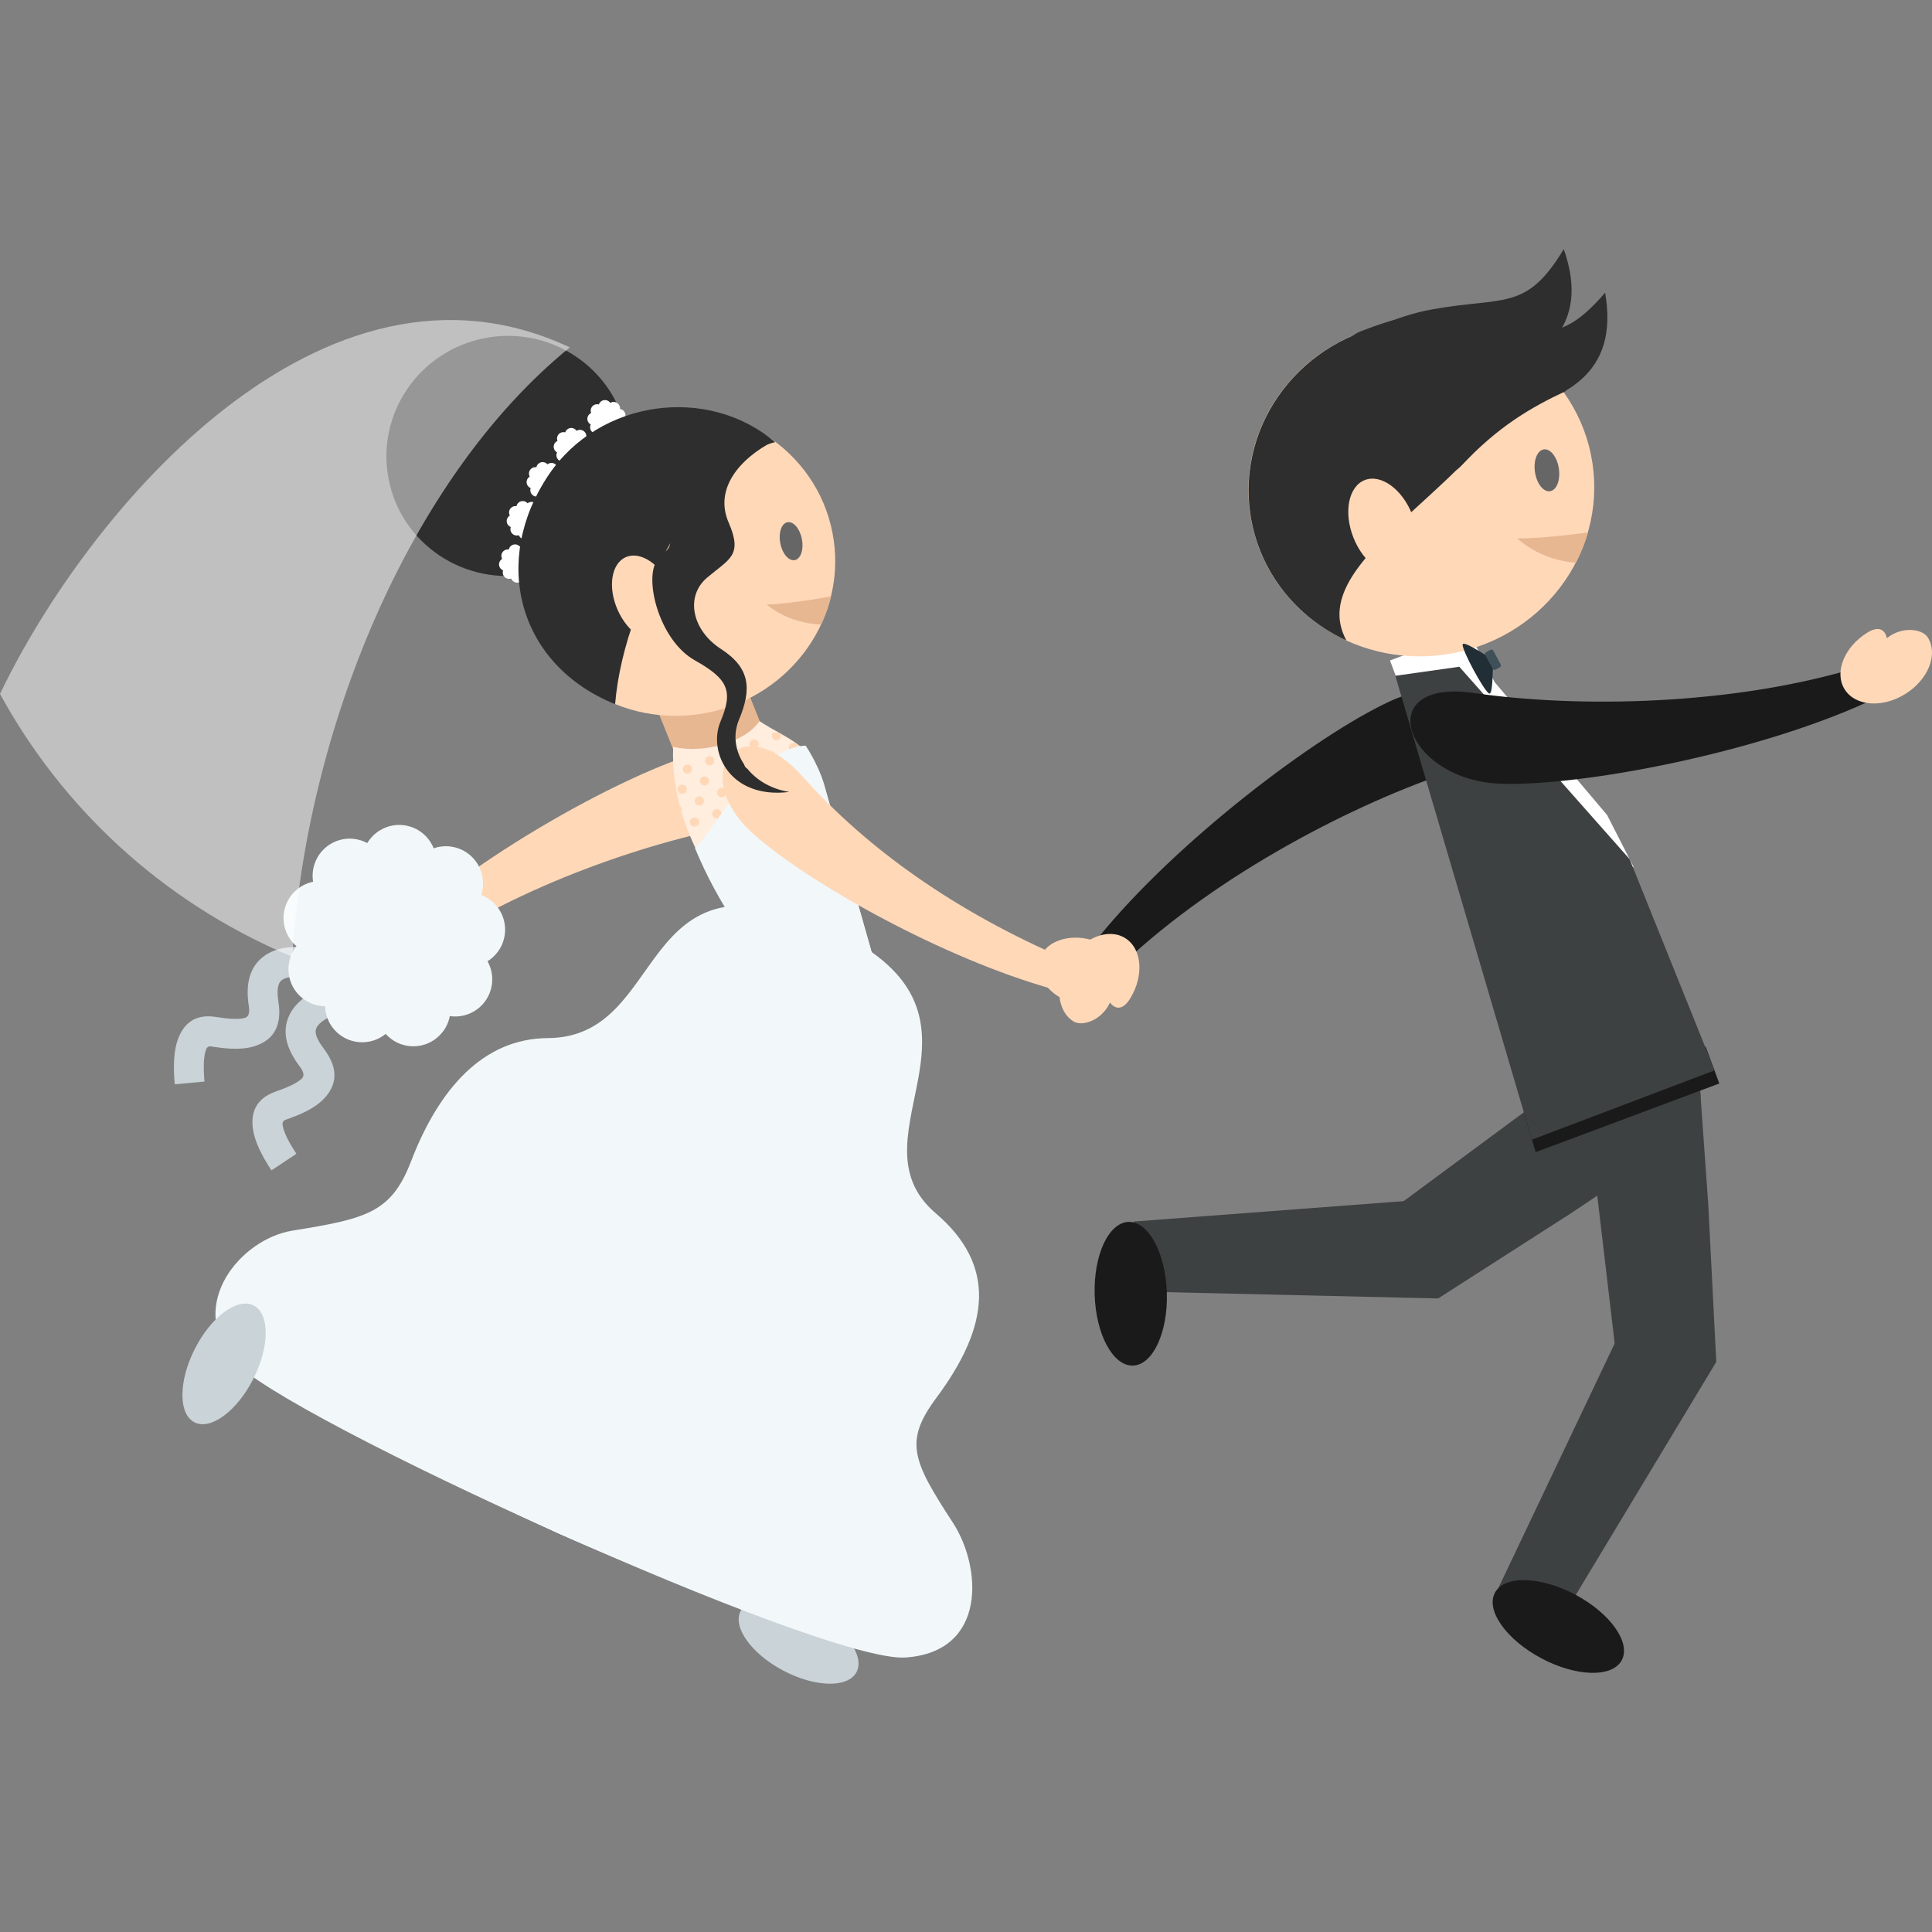 <!DOCTYPE svg PUBLIC "-//W3C//DTD SVG 1.1//EN" "http://www.w3.org/Graphics/SVG/1.1/DTD/svg11.dtd">
<!-- Uploaded to: SVG Repo, www.svgrepo.com, Transformed by: SVG Repo Mixer Tools -->
<svg version="1.1" id="Capa_1" xmlns="http://www.w3.org/2000/svg" xmlns:xlink="http://www.w3.org/1999/xlink" viewBox="0 0 247.353 247.353" xml:space="preserve" width="800px" height="800px" fill="#000000">
<rect x="0" y="0" width="247.353" height="247.353" fill="#808080" stroke="none"/>
<g id="SVGRepo_bgCarrier" stroke-width="0"/>
<g id="SVGRepo_tracerCarrier" stroke-linecap="round" stroke-linejoin="round"/>
<g id="SVGRepo_iconCarrier"> <g> <g> <g> <path style="fill-rule:evenodd;clip-rule:evenodd;fill:#2e2e2e;" d="M164.019,62.261c13.527-11.983,45.123-3.673,41.484-24.789 c-6.09,7.086-8.498,4.693-17.881,4.799C178.162,42.378,166.691,47.466,164.019,62.261z"/> <path style="fill-rule:evenodd;clip-rule:evenodd;fill:#2e2e2e;" d="M163.429,63.247c11.344-14.067,43.883-11.131,36.779-31.348 c-4.826,8-7.6,6.042-16.832,7.708C174.066,41.288,163.601,48.214,163.429,63.247z"/> <g> <polygon style="fill-rule:evenodd;clip-rule:evenodd;fill:#3e4141;" points="184.126,166.239 201.162,155.313 211.853,148.149 215.419,145.768 207.164,133.483 178.515,154.666 "/> <polygon style="fill-rule:evenodd;clip-rule:evenodd;fill:#3e4141;" points="215.419,145.768 215.304,145.597 211.851,148.15 211.853,148.149 "/> </g> <g> <path style="fill-rule:evenodd;clip-rule:evenodd;fill:#3e4141;" d="M145.417,165.345l38.709,0.895l-2.365-12.617l-36.617,2.77 C145.236,159.376,145.326,162.361,145.417,165.345z"/> <ellipse transform="matrix(1 -0.031 0.031 1 -5.008 4.512)" style="fill-rule:evenodd;clip-rule:evenodd;fill:#1A1A1A;" cx="144.644" cy="165.609" rx="4.619" ry="9.197"/> </g> <g> <polygon style="fill-rule:evenodd;clip-rule:evenodd;fill:#3e4141;" points="219.734,174.359 218.705,154.149 217.79,141.311 217.494,137.032 202.732,138.102 206.902,173.487 "/> <polygon style="fill-rule:evenodd;clip-rule:evenodd;fill:#3e4141;" points="217.494,137.032 217.289,137.047 217.79,141.313 217.79,141.311 "/> </g> <g> <path style="fill-rule:evenodd;clip-rule:evenodd;fill:#3e4141;" d="M199.744,207.519l19.99-33.16l-12.129-4.208l-15.77,33.163 C194.472,204.716,197.109,206.118,199.744,207.519z"/> <ellipse transform="matrix(0.469 -0.883 0.883 0.469 -78.043 286.772)" style="fill-rule:evenodd;clip-rule:evenodd;fill:#1A1A1A;" cx="199.589" cy="208.322" rx="4.619" ry="9.198"/> </g> <rect x="178.572" y="82.423" transform="matrix(0.937 -0.35 0.35 0.937 -18.209 69.826)" style="fill-rule:evenodd;clip-rule:evenodd;fill:#FFFFFF;" width="10.697" height="5.655"/> <polygon style="fill-rule:evenodd;clip-rule:evenodd;fill:#1A1A1A;" points="218.38,134.016 195.162,142.7 196.615,147.509 220.122,138.718 "/> <path style="fill-rule:evenodd;clip-rule:evenodd;fill:#FFFFFF;" d="M185.117,83.253c7.949,17.67,13.574,24.441,24.053,27.777 l-3.418-6.689l-14.383-16.996l-3.43-6.616L185.117,83.253z"/> <g> <path style="fill-rule:evenodd;clip-rule:evenodd;fill:#1A1A1A;" d="M186.308,98.608c-12.805,4.196-30.363,13.269-42.557,24.781 l-3.086-3.41c9.928-12.243,27.852-25.838,37.322-30.21C189.298,84.548,199.224,94.376,186.308,98.608z"/> <path style="fill-rule:evenodd;clip-rule:evenodd;fill:#FFD8B8;" d="M144.679,127.866c-0.885,1.434-1.838,1.434-2.57,0.491 c-1.031,2.274-3.541,3.109-4.656,2.421c-2.17-1.341-2.453-4.817-0.631-7.767c1.82-2.949,5.057-4.253,7.227-2.912 C146.218,121.44,146.501,124.917,144.679,127.866z"/> </g> <polygon style="fill-rule:evenodd;clip-rule:evenodd;fill:#3e4141;" points="196.128,145.911 178.644,86.519 186.835,85.363 208.642,109.999 219.523,137.038 "/> <path style="fill-rule:evenodd;clip-rule:evenodd;fill:#1A1A1A;" d="M188.757,88.733c13.338,1.928,33.1,1.6,49.137-3.299 l1.25,4.425c-14.334,6.56-36.432,10.778-46.857,10.489C179.833,100.003,175.306,86.788,188.757,88.733z"/> <path style="fill-rule:evenodd;clip-rule:evenodd;fill:#FFD8B8;" d="M239.05,81.011c1.43-0.892,2.283-0.467,2.521,0.701 c1.934-1.579,4.553-1.212,5.246-0.1c1.35,2.165,0.059,5.406-2.883,7.238c-2.941,1.834-6.42,1.564-7.77-0.601 C234.816,86.084,236.107,82.843,239.05,81.011z"/> <g> <ellipse transform="matrix(-0.148 -0.989 0.989 -0.148 147.013 251.829)" style="fill-rule:evenodd;clip-rule:evenodd;fill:#FFD8B8;" cx="181.995" cy="62.582" rx="21.443" ry="22.153"/> <path style="fill-rule:evenodd;clip-rule:evenodd;fill:#2e2e2e;" d="M195.947,45.794c-3.291,15.5-29.586,25.203-23.564,36.207 c-6.402-2.938-11.201-8.82-12.297-16.145c-1.75-11.711,6.639-22.673,18.738-24.482 C185.191,40.423,191.316,42.195,195.947,45.794z"/> <ellipse transform="matrix(-0.367 -0.93 0.93 -0.367 179.401 256.651)" style="fill-rule:evenodd;clip-rule:evenodd;fill:#FFD8B8;" cx="176.996" cy="67.306" rx="6.317" ry="4.044"/> <ellipse transform="matrix(-0.148 -0.989 0.989 -0.148 167.808 265)" style="fill-rule:evenodd;clip-rule:evenodd;fill:#666666;" cx="198.052" cy="60.217" rx="2.706" ry="1.546"/> <path style="fill-rule:evenodd;clip-rule:evenodd;fill:#E7B791;" d="M203.32,68.162c-3.414,0.474-6.818,0.779-9.078,0.769 c2.102,1.873,4.795,2.895,7.523,3.122C202.408,70.813,202.931,69.511,203.32,68.162z"/> </g> <g> <path style="fill-rule:evenodd;clip-rule:evenodd;fill:#212E36;" d="M190.331,83.923c-0.764-0.386-3.154-2.036-3.076-1.33 c0.105,0.973,2.572,5.535,3.328,6.156c0.549,0.451,0.477-2.452,0.572-3.302C191.06,84.977,190.671,84.26,190.331,83.923z"/> <path style="fill-rule:evenodd;clip-rule:evenodd;fill:#405059;" d="M190.808,83.203l-0.533,0.288 c-0.137,0.074-0.188,0.246-0.113,0.383l0.941,1.742c0.074,0.136,0.246,0.188,0.383,0.113l0.533-0.288 c0.137-0.073,0.188-0.246,0.113-0.383l-0.941-1.741C191.117,83.181,190.945,83.13,190.808,83.203z"/> </g> <path style="fill-rule:evenodd;clip-rule:evenodd;fill:#2e2e2e;" d="M200.453,50.078c-4.533,2.122-8.686,4.56-13.371,9.56 c-5.148,5.494-21.439-13.891-12.832-17.237C182.857,39.054,193.38,37.048,200.453,50.078z"/> </g> <g> <g> <g> <path style="fill-rule:evenodd;clip-rule:evenodd;fill:#FFD8B8;" d="M95.729,105.474c-12.119,2.032-29.192,7.812-41.76,16.524 l-2.315-3.496c10.626-9.682,28.645-19.488,37.781-22.136C100.348,93.205,107.955,103.424,95.729,105.474z"/> <path style="fill-rule:evenodd;clip-rule:evenodd;fill:#FFD8B8;" d="M54.351,126.05c-1.142,1.029-1.976,0.784-2.376-0.228 c-1.484,1.728-3.896,1.817-4.696,0.93c-1.557-1.729-0.916-4.845,1.432-6.96c2.348-2.116,5.514-2.432,7.071-0.703 C57.34,120.817,56.699,123.933,54.351,126.05z"/> </g> <g> <path style="fill:#CAD3D7;" d="M40.118,125.214c-2.016-0.3-3.379-0.227-4.052,0.279l-0.005,0.006 c-0.502,0.377-0.645,1.27-0.414,2.741c0.549,3.499-0.972,5.101-3.238,5.753c-1.715,0.493-3.749,0.236-5.38-0.015 c-0.338-0.052-0.54,0.104-0.648,0.395c-0.337,0.905-0.355,2.373-0.199,4.099l-3.809,0.349 c-0.205-2.267-0.142-4.301,0.413-5.788c0.784-2.102,2.285-3.23,4.83-2.838c1.25,0.192,2.783,0.398,3.738,0.123 c0.403-0.116,0.656-0.513,0.504-1.485c-0.471-3.002,0.176-5.093,1.906-6.393l0,0c1.559-1.168,3.868-1.464,6.918-1.011 L40.118,125.214z"/> <path style="fill:#CAD3D7;" d="M43.938,129.447c-1.913,0.689-3.078,1.403-3.435,2.174c-0.263,0.568,0.033,1.421,0.93,2.601 c2.146,2.828,1.563,4.962-0.127,6.612c-1.273,1.244-3.185,1.98-4.739,2.531c-0.325,0.116-0.43,0.35-0.389,0.656 c0.13,0.941,0.813,2.243,1.772,3.697l-3.198,2.121c-1.248-1.89-2.152-3.711-2.37-5.3c-0.306-2.224,0.482-3.928,2.903-4.786 c1.193-0.424,2.643-0.971,3.356-1.668c0.297-0.29,0.332-0.756-0.259-1.534c-1.841-2.426-2.264-4.576-1.355-6.542 c0.815-1.763,2.709-3.117,5.617-4.166L43.938,129.447z"/> <path style="fill-rule:evenodd;clip-rule:evenodd;fill:#F2F8FA;" d="M58.447,130.138c-0.293,0.011-0.58-0.005-0.859-0.046 c-0.136,0.72-0.44,1.418-0.921,2.034c-1.611,2.069-4.595,2.44-6.664,0.829c-0.23-0.18-0.44-0.377-0.629-0.588 c-0.566,0.464-1.248,0.804-2.013,0.968c-2.564,0.549-5.089-1.085-5.638-3.649c-0.062-0.286-0.096-0.572-0.104-0.855 c-0.731-0.009-1.472-0.188-2.163-0.553c-2.317-1.227-3.201-4.102-1.974-6.419c0.137-0.259,0.294-0.5,0.47-0.722 c-0.556-0.477-1.008-1.09-1.302-1.814c-0.986-2.43,0.184-5.199,2.614-6.186c0.271-0.11,0.547-0.193,0.823-0.252 c-0.118-0.722-0.071-1.481,0.169-2.227c0.807-2.495,3.483-3.864,5.979-3.058c0.278,0.09,0.543,0.204,0.793,0.337 c0.373-0.629,0.898-1.181,1.56-1.597c2.223-1.394,5.153-0.722,6.546,1.5c0.156,0.249,0.286,0.506,0.392,0.769 c0.689-0.242,1.446-0.328,2.222-0.221c2.598,0.361,4.41,2.759,4.05,5.358c-0.041,0.289-0.106,0.57-0.195,0.838 c0.686,0.259,1.32,0.68,1.844,1.26c1.758,1.946,1.605,4.949-0.341,6.707c-0.217,0.196-0.447,0.369-0.689,0.518 c0.359,0.638,0.575,1.368,0.604,2.15C63.115,127.841,61.068,130.042,58.447,130.138z"/> </g> <rect x="84.262" y="81.952" transform="matrix(-0.928 0.372 -0.372 -0.928 207.254 140.289)" style="fill-rule:evenodd;clip-rule:evenodd;fill:#E7B791;" width="11.633" height="16.416"/> <path style="fill-rule:evenodd;clip-rule:evenodd;fill:#FFEDDE;" d="M101.772,126.927c-8.154-10.432-16.03-19.4-15.589-31.313 c3.885,0.938,9.291-0.613,11.055-3.291c3.799,2.51,6.908,2.902,8.42,8.666l6.146,21.647L101.772,126.927z"/> <ellipse transform="matrix(-0.19 -0.982 0.982 -0.19 19.989 133.296)" style="fill-rule:evenodd;clip-rule:evenodd;fill:#2e2e2e;" cx="64.995" cy="58.4" rx="15.362" ry="15.517"/> <g> <path style="fill-rule:evenodd;clip-rule:evenodd;fill:#FFFFFF;" d="M67.879,70.464c0.01,0.05,0.015,0.1,0.016,0.148 c0.127,0.003,0.254,0.035,0.372,0.101c0.397,0.217,0.543,0.716,0.326,1.113c-0.024,0.044-0.053,0.085-0.084,0.123 c0.096,0.083,0.172,0.19,0.221,0.316c0.165,0.423-0.044,0.898-0.466,1.063c-0.047,0.019-0.096,0.032-0.143,0.041 c0.018,0.125,0.009,0.257-0.035,0.385c-0.144,0.429-0.61,0.659-1.039,0.513c-0.049-0.016-0.094-0.036-0.137-0.06 c-0.065,0.108-0.158,0.202-0.273,0.272c-0.387,0.234-0.892,0.112-1.127-0.275c-0.025-0.043-0.048-0.087-0.065-0.133 c-0.12,0.039-0.251,0.053-0.384,0.032c-0.447-0.068-0.756-0.486-0.688-0.935c0.008-0.05,0.021-0.099,0.036-0.145 c-0.117-0.047-0.227-0.121-0.315-0.222c-0.299-0.341-0.266-0.859,0.075-1.158c0.038-0.033,0.078-0.063,0.12-0.087 c-0.061-0.111-0.096-0.238-0.1-0.373c-0.01-0.453,0.35-0.828,0.802-0.839c0.051-0.001,0.101,0.002,0.148,0.011 c0.025-0.125,0.079-0.244,0.164-0.35c0.283-0.354,0.8-0.41,1.152-0.127c0.04,0.031,0.075,0.066,0.107,0.103 c0.099-0.078,0.218-0.136,0.351-0.161C67.358,69.731,67.79,70.02,67.879,70.464z"/> <path style="fill-rule:evenodd;clip-rule:evenodd;fill:#FFFFFF;" d="M68.861,64.916c0.011,0.05,0.016,0.1,0.017,0.148 c0.126,0.003,0.254,0.035,0.372,0.101c0.397,0.217,0.543,0.716,0.325,1.113c-0.024,0.044-0.052,0.085-0.083,0.123 c0.096,0.084,0.172,0.191,0.221,0.316c0.165,0.422-0.044,0.898-0.466,1.063c-0.047,0.018-0.095,0.032-0.144,0.041 c0.02,0.125,0.01,0.256-0.034,0.385c-0.146,0.429-0.61,0.658-1.04,0.514c-0.048-0.016-0.093-0.037-0.136-0.061 c-0.066,0.108-0.158,0.202-0.273,0.272c-0.388,0.235-0.892,0.112-1.127-0.275c-0.026-0.043-0.048-0.088-0.065-0.134 c-0.12,0.041-0.251,0.054-0.385,0.033c-0.447-0.068-0.755-0.487-0.686-0.935c0.007-0.051,0.019-0.099,0.035-0.145 c-0.118-0.046-0.227-0.121-0.316-0.222c-0.299-0.341-0.266-0.859,0.075-1.158c0.037-0.033,0.078-0.063,0.12-0.088 c-0.061-0.11-0.096-0.237-0.099-0.372c-0.011-0.453,0.348-0.828,0.801-0.839c0.051-0.001,0.101,0.002,0.148,0.01 c0.025-0.123,0.079-0.243,0.164-0.349c0.283-0.354,0.799-0.41,1.152-0.127c0.04,0.031,0.076,0.065,0.107,0.103 c0.1-0.079,0.218-0.136,0.351-0.162C68.342,64.184,68.773,64.472,68.861,64.916z"/> <path style="fill-rule:evenodd;clip-rule:evenodd;fill:#FFFFFF;" d="M71.41,59.93c0.01,0.05,0.016,0.099,0.017,0.147 c0.126,0.004,0.253,0.036,0.372,0.102c0.397,0.218,0.543,0.715,0.325,1.112c-0.024,0.045-0.052,0.086-0.083,0.124 c0.095,0.084,0.172,0.191,0.221,0.316c0.164,0.422-0.045,0.897-0.467,1.062c-0.047,0.018-0.095,0.033-0.143,0.042 c0.02,0.125,0.009,0.256-0.034,0.385c-0.146,0.429-0.611,0.658-1.04,0.513c-0.048-0.016-0.094-0.036-0.137-0.06 c-0.065,0.108-0.157,0.202-0.273,0.271c-0.388,0.235-0.893,0.113-1.127-0.274c-0.026-0.043-0.048-0.088-0.066-0.134 c-0.119,0.04-0.25,0.054-0.384,0.033c-0.447-0.068-0.755-0.487-0.687-0.936c0.008-0.05,0.02-0.098,0.036-0.144 c-0.118-0.047-0.227-0.12-0.315-0.222c-0.3-0.341-0.266-0.859,0.075-1.158c0.037-0.033,0.078-0.063,0.119-0.088 c-0.06-0.111-0.096-0.238-0.099-0.373c-0.01-0.452,0.349-0.828,0.802-0.838c0.051-0.002,0.1,0.002,0.148,0.01 c0.024-0.124,0.079-0.244,0.164-0.35c0.283-0.353,0.799-0.41,1.152-0.127c0.04,0.032,0.075,0.066,0.107,0.104 c0.099-0.079,0.217-0.136,0.35-0.162C70.89,59.197,71.321,59.485,71.41,59.93z"/> <path style="fill-rule:evenodd;clip-rule:evenodd;fill:#FFFFFF;" d="M76.389,55.524c0.051-0.002,0.1-0.008,0.147-0.018 c0.031,0.123,0.09,0.24,0.18,0.342c0.299,0.341,0.816,0.374,1.157,0.075c0.038-0.034,0.072-0.069,0.103-0.108 c0.102,0.074,0.224,0.127,0.356,0.146c0.448,0.068,0.866-0.238,0.936-0.687c0.007-0.05,0.011-0.1,0.009-0.147 c0.126-0.01,0.253-0.048,0.368-0.118c0.387-0.235,0.51-0.74,0.274-1.127c-0.026-0.043-0.057-0.083-0.088-0.119 c0.091-0.089,0.162-0.198,0.205-0.327c0.146-0.429-0.084-0.895-0.514-1.039c-0.048-0.017-0.097-0.027-0.145-0.035 c0.014-0.126-0.003-0.257-0.052-0.382c-0.164-0.423-0.64-0.631-1.063-0.467c-0.047,0.019-0.092,0.041-0.133,0.066 c-0.07-0.105-0.167-0.194-0.285-0.26c-0.397-0.218-0.896-0.071-1.113,0.325c-0.024,0.045-0.044,0.09-0.06,0.137 c-0.121-0.034-0.253-0.041-0.385-0.016c-0.444,0.089-0.733,0.522-0.644,0.965c0.009,0.05,0.023,0.098,0.041,0.143 c-0.115,0.052-0.22,0.131-0.305,0.236c-0.283,0.354-0.227,0.87,0.127,1.153c0.04,0.031,0.081,0.059,0.124,0.082 c-0.056,0.114-0.085,0.241-0.082,0.377C75.561,55.176,75.936,55.534,76.389,55.524z"/> <path style="fill-rule:evenodd;clip-rule:evenodd;fill:#FFFFFF;" d="M72.077,59.098c0.05-0.001,0.1-0.007,0.148-0.017 c0.031,0.123,0.09,0.24,0.18,0.342c0.299,0.34,0.816,0.374,1.157,0.074c0.038-0.033,0.072-0.068,0.103-0.108 c0.103,0.074,0.224,0.126,0.356,0.147c0.448,0.068,0.866-0.239,0.936-0.687c0.007-0.05,0.011-0.1,0.009-0.148 c0.126-0.01,0.252-0.048,0.368-0.117c0.387-0.235,0.51-0.74,0.274-1.128c-0.026-0.042-0.056-0.082-0.088-0.119 c0.09-0.088,0.162-0.198,0.205-0.326c0.145-0.429-0.084-0.895-0.514-1.039c-0.047-0.017-0.096-0.028-0.144-0.035 c0.014-0.126-0.003-0.256-0.052-0.383c-0.164-0.422-0.64-0.631-1.062-0.466c-0.048,0.019-0.092,0.04-0.134,0.065 c-0.07-0.104-0.167-0.193-0.285-0.259c-0.397-0.218-0.896-0.072-1.113,0.325c-0.024,0.045-0.044,0.09-0.06,0.137 c-0.121-0.035-0.253-0.042-0.385-0.016c-0.444,0.089-0.733,0.521-0.644,0.965c0.009,0.05,0.023,0.098,0.041,0.143 c-0.114,0.052-0.22,0.131-0.305,0.236c-0.283,0.354-0.227,0.869,0.127,1.153c0.04,0.031,0.081,0.059,0.124,0.081 c-0.056,0.114-0.085,0.242-0.082,0.377C71.248,58.749,71.624,59.108,72.077,59.098z"/> </g> <ellipse transform="matrix(-0.19 -0.982 0.982 -0.19 32.431 170.958)" style="fill-rule:evenodd;clip-rule:evenodd;fill:#FFD8B8;" cx="86.756" cy="72.097" rx="19.555" ry="20.202"/> <path style="fill-rule:evenodd;clip-rule:evenodd;fill:#F2F8FA;" d="M88.968,108.561c1.338-0.511,7.675-12.951,14.185-13.097 c1.095,1.693,2.001,3.599,2.506,5.524l6.084,21.428l0.062,0.22l-11.102,4.454C96.313,121.633,92.033,116.009,88.968,108.561z"/> <g> <path style="fill-rule:evenodd;clip-rule:evenodd;fill:#FFD8B8;" d="M102.832,99.488c8.166,9.183,19.638,17.317,33.701,23.328 l-1.73,3.82c-13.849-3.851-31.238-13.521-38.336-19.851C87.986,99.227,94.596,90.225,102.832,99.488z"/> <path style="fill-rule:evenodd;clip-rule:evenodd;fill:#FFD8B8;" d="M139.761,120.339c1.479,0.42,1.715,1.256,1.07,2.133 c2.254,0.338,3.611,2.332,3.285,3.482c-0.637,2.237-3.615,3.352-6.656,2.489c-3.041-0.863-4.99-3.377-4.355-5.614 C133.74,120.59,136.72,119.476,139.761,120.339z"/> </g> <ellipse transform="matrix(0.467 -0.884 0.884 0.467 -131.214 202.503)" style="fill-rule:evenodd;clip-rule:evenodd;fill:#CAD3D7;" cx="102.302" cy="210.05" rx="4.212" ry="8.387"/> <g> <path style="fill-rule:evenodd;clip-rule:evenodd;fill:#F2F8FA;" d="M105.816,118.699c24.771,10.955,2.23,26.602,13.979,36.631 c7.877,6.726,6.877,14.493,0.105,23.608c-4.173,5.619-3.104,8.032,2.103,16.02c3.662,5.617,4.461,16.537-6.085,17.252 c-10.547,0.715-80.146-30.862-86.08-38.07c-5.934-7.209,0.981-15.513,7.601-16.582c9.413-1.521,12.645-2.256,15.176-8.846 c3.593-9.354,9.259-15.759,17.537-15.806C85.785,132.816,81.046,107.743,105.816,118.699z"/> <path style="fill-rule:evenodd;clip-rule:evenodd;fill:#F2F8FA;" d="M105.814,118.698c18.333,8.108-0.812,25.256,7.42,33.729 c5.519,5.682,3.988,13.216-2.188,22.595c-3.808,5.781-3.202,7.989,0.105,15.137c2.326,5.025,1.902,15.404-6.422,17.104 c-8.323,1.698-59.759-21.846-63.71-28.178c-3.951-6.332,2.26-14.947,7.542-16.607c7.514-2.361,10.114-3.376,12.727-9.928 c3.712-9.302,8.762-15.979,15.245-16.82C88.779,134.141,87.48,110.59,105.814,118.698z"/> <path style="fill-rule:evenodd;clip-rule:evenodd;fill:#F2F8FA;" d="M105.813,118.697c14.864,6.574-2.45,24.532,3.885,32.167 c4.248,5.119,2.433,12.526-3.423,22.048c-3.609,5.868-3.254,7.966-0.97,14.66c1.605,4.707,0.521,14.795-6.604,17.023 c-7.124,2.229-48.771-16.986-51.654-22.845c-2.882-5.859,2.949-14.643,7.512-16.622c6.489-2.814,8.749-3.979,11.408-10.511 c3.774-9.273,8.493-16.098,14.01-17.367C90.394,134.854,90.948,112.124,105.813,118.697z"/> <path style="fill-rule:evenodd;clip-rule:evenodd;fill:#F2F8FA;" d="M105.811,118.696c8.77,3.879-5.331,23.258-2.326,29.42 c2.015,4.132-0.302,11.318-5.594,21.089c-3.261,6.021-3.346,7.925-2.86,13.823c0.341,4.148-1.901,13.724-6.921,16.883 c-5.02,3.16-29.469-8.449-30.475-13.478c-1.005-5.029,4.158-14.108,7.457-16.645c4.69-3.61,6.352-5.039,9.09-11.537 c3.887-9.224,8.021-16.306,11.839-18.326C93.229,136.108,97.041,114.818,105.811,118.696z"/> <path style="fill-rule:evenodd;clip-rule:evenodd;fill:#F2F8FA;" d="M105.81,118.696c4.92,2.176-7.15,22.453-6.249,27.685 c0.604,3.508-2.028,10.554-6.964,20.482c-3.042,6.118-3.404,7.898-4.056,13.296c-0.457,3.794-3.432,13.046-7.121,16.794 c-3.689,3.748-17.277-3.058-17.098-7.563c0.181-4.505,4.922-13.77,7.422-16.661c3.555-4.112,4.838-5.709,7.626-12.184 c3.957-9.192,7.724-16.438,10.468-18.933C95.02,136.9,100.89,116.52,105.81,118.696z"/> </g> <path style="fill-rule:evenodd;clip-rule:evenodd;fill:#2e2e2e;" d="M99.234,56.608c-7.969,1.885-19.239,18.678-20.484,33.555 c-12.591-5.145-15.832-18.453-8.533-29.325C76.766,51.083,90.7,49.31,99.234,56.608z"/> <ellipse transform="matrix(-0.406 -0.914 0.914 -0.406 45.891 183)" style="fill-rule:evenodd;clip-rule:evenodd;fill:#FFD8B8;" cx="82.385" cy="76.595" rx="5.761" ry="3.686"/> <path style="fill-rule:evenodd;clip-rule:evenodd;fill:#2e2e2e;" d="M101.059,101.39c-5.068-0.781-8.094-5.334-6.443-9.26 c1.65-3.927,1.43-6.625-2.296-9.031c-3.726-2.407-4.631-6.742-1.786-9.147c2.845-2.405,4.598-2.813,2.753-7.055 c-1.845-4.243,1.263-8.117,5.847-10.474c-6.182,1.838-13.948,1.807-13.343,8.82c0.605,7.014-0.773,4.188-1.942,7 c-1.169,2.811,0.818,9.885,5.099,12.292c4.281,2.407,4.951,3.909,3.301,7.836C90.596,96.298,93.481,102.343,101.059,101.39z"/> <path style="opacity:0.5;fill-rule:evenodd;clip-rule:evenodd;fill:#FFFFFF;" d="M72.954,44.478 c-20.772,16.874-33.771,49.381-35.536,78.014c-0.173-0.073-0.347-0.145-0.52-0.218C20.534,115.289,7.881,103.271,0,88.842 C11.325,65.216,41.426,29.647,72.954,44.478z"/> <ellipse transform="matrix(-0.19 -0.982 0.982 -0.19 52.458 181.93)" style="fill-rule:evenodd;clip-rule:evenodd;fill:#666666;" cx="101.295" cy="69.32" rx="2.468" ry="1.41"/> <path style="fill-rule:evenodd;clip-rule:evenodd;fill:#E7B791;" d="M106.401,76.356c-3.092,0.563-6.183,0.974-8.24,1.051 c1.986,1.625,4.48,2.452,6.976,2.554C105.674,78.807,106.1,77.6,106.401,76.356z"/> <ellipse transform="matrix(0.892 0.451 -0.451 0.892 81.934 5.886)" style="fill-rule:evenodd;clip-rule:evenodd;fill:#CAD3D7;" cx="28.629" cy="174.688" rx="4.212" ry="8.388"/> </g> <g> <circle style="fill-rule:evenodd;clip-rule:evenodd;fill:#FFD8B8;" cx="87.342" cy="101.044" r="0.59"/> <circle style="fill-rule:evenodd;clip-rule:evenodd;fill:#FFD8B8;" cx="90.193" cy="99.976" r="0.59"/> <circle style="fill-rule:evenodd;clip-rule:evenodd;fill:#FFD8B8;" cx="95.894" cy="97.839" r="0.59"/> <path style="fill-rule:evenodd;clip-rule:evenodd;fill:#FFD8B8;" d="M98.538,96.218c0.306-0.113,0.645,0.041,0.76,0.346 c0.031,0.084,0.042,0.17,0.036,0.253c-0.25,0.163-0.499,0.338-0.745,0.523c-0.177-0.048-0.327-0.178-0.396-0.362 C98.078,96.673,98.233,96.333,98.538,96.218z"/> <path style="fill-rule:evenodd;clip-rule:evenodd;fill:#FFD8B8;" d="M101.39,95.15c0.305-0.114,0.645,0.04,0.759,0.346 c0.011,0.026,0.019,0.054,0.025,0.082c-0.378,0.077-0.755,0.19-1.128,0.338l-0.003-0.006 C100.93,95.604,101.084,95.265,101.39,95.15z"/> <path style="fill-rule:evenodd;clip-rule:evenodd;fill:#FFD8B8;" d="M87.024,103.132c0.091,0.065,0.164,0.158,0.206,0.271 c0.056,0.147,0.048,0.304-0.01,0.438C87.152,103.605,87.087,103.369,87.024,103.132z"/> <circle style="fill-rule:evenodd;clip-rule:evenodd;fill:#FFD8B8;" cx="89.528" cy="102.541" r="0.59"/> <circle style="fill-rule:evenodd;clip-rule:evenodd;fill:#FFD8B8;" cx="92.38" cy="101.473" r="0.59"/> <circle style="fill-rule:evenodd;clip-rule:evenodd;fill:#FFD8B8;" cx="88.002" cy="98.468" r="0.59"/> <circle style="fill-rule:evenodd;clip-rule:evenodd;fill:#FFD8B8;" cx="90.854" cy="97.399" r="0.59"/> <circle style="fill-rule:evenodd;clip-rule:evenodd;fill:#FFD8B8;" cx="96.555" cy="95.263" r="0.59"/> <path style="fill-rule:evenodd;clip-rule:evenodd;fill:#FFD8B8;" d="M99.925,93.915c0.013,0.022,0.023,0.047,0.033,0.072 c0.114,0.306-0.04,0.646-0.346,0.76c-0.305,0.115-0.645-0.04-0.76-0.346c-0.082-0.219-0.025-0.457,0.127-0.615 c0.255,0.012,0.512,0.02,0.77,0.029L99.925,93.915z"/> <path style="fill-rule:evenodd;clip-rule:evenodd;fill:#FFD8B8;" d="M88.713,104.704c0.306-0.115,0.646,0.04,0.76,0.346 c0.082,0.217,0.026,0.453-0.122,0.611c-0.12,0.04-0.24,0.082-0.36,0.127l-0.141,0.055c-0.212-0.026-0.402-0.166-0.481-0.379 C88.254,105.158,88.408,104.818,88.713,104.704z"/> <path style="fill-rule:evenodd;clip-rule:evenodd;fill:#FFD8B8;" d="M91.564,103.636c0.305-0.114,0.645,0.04,0.76,0.346 c0.025,0.067,0.037,0.136,0.037,0.203l-0.409,0.565c-0.299,0.096-0.622-0.058-0.733-0.354 C91.104,104.09,91.259,103.75,91.564,103.636z"/> </g> </g> </g> </g> </g>
</svg>